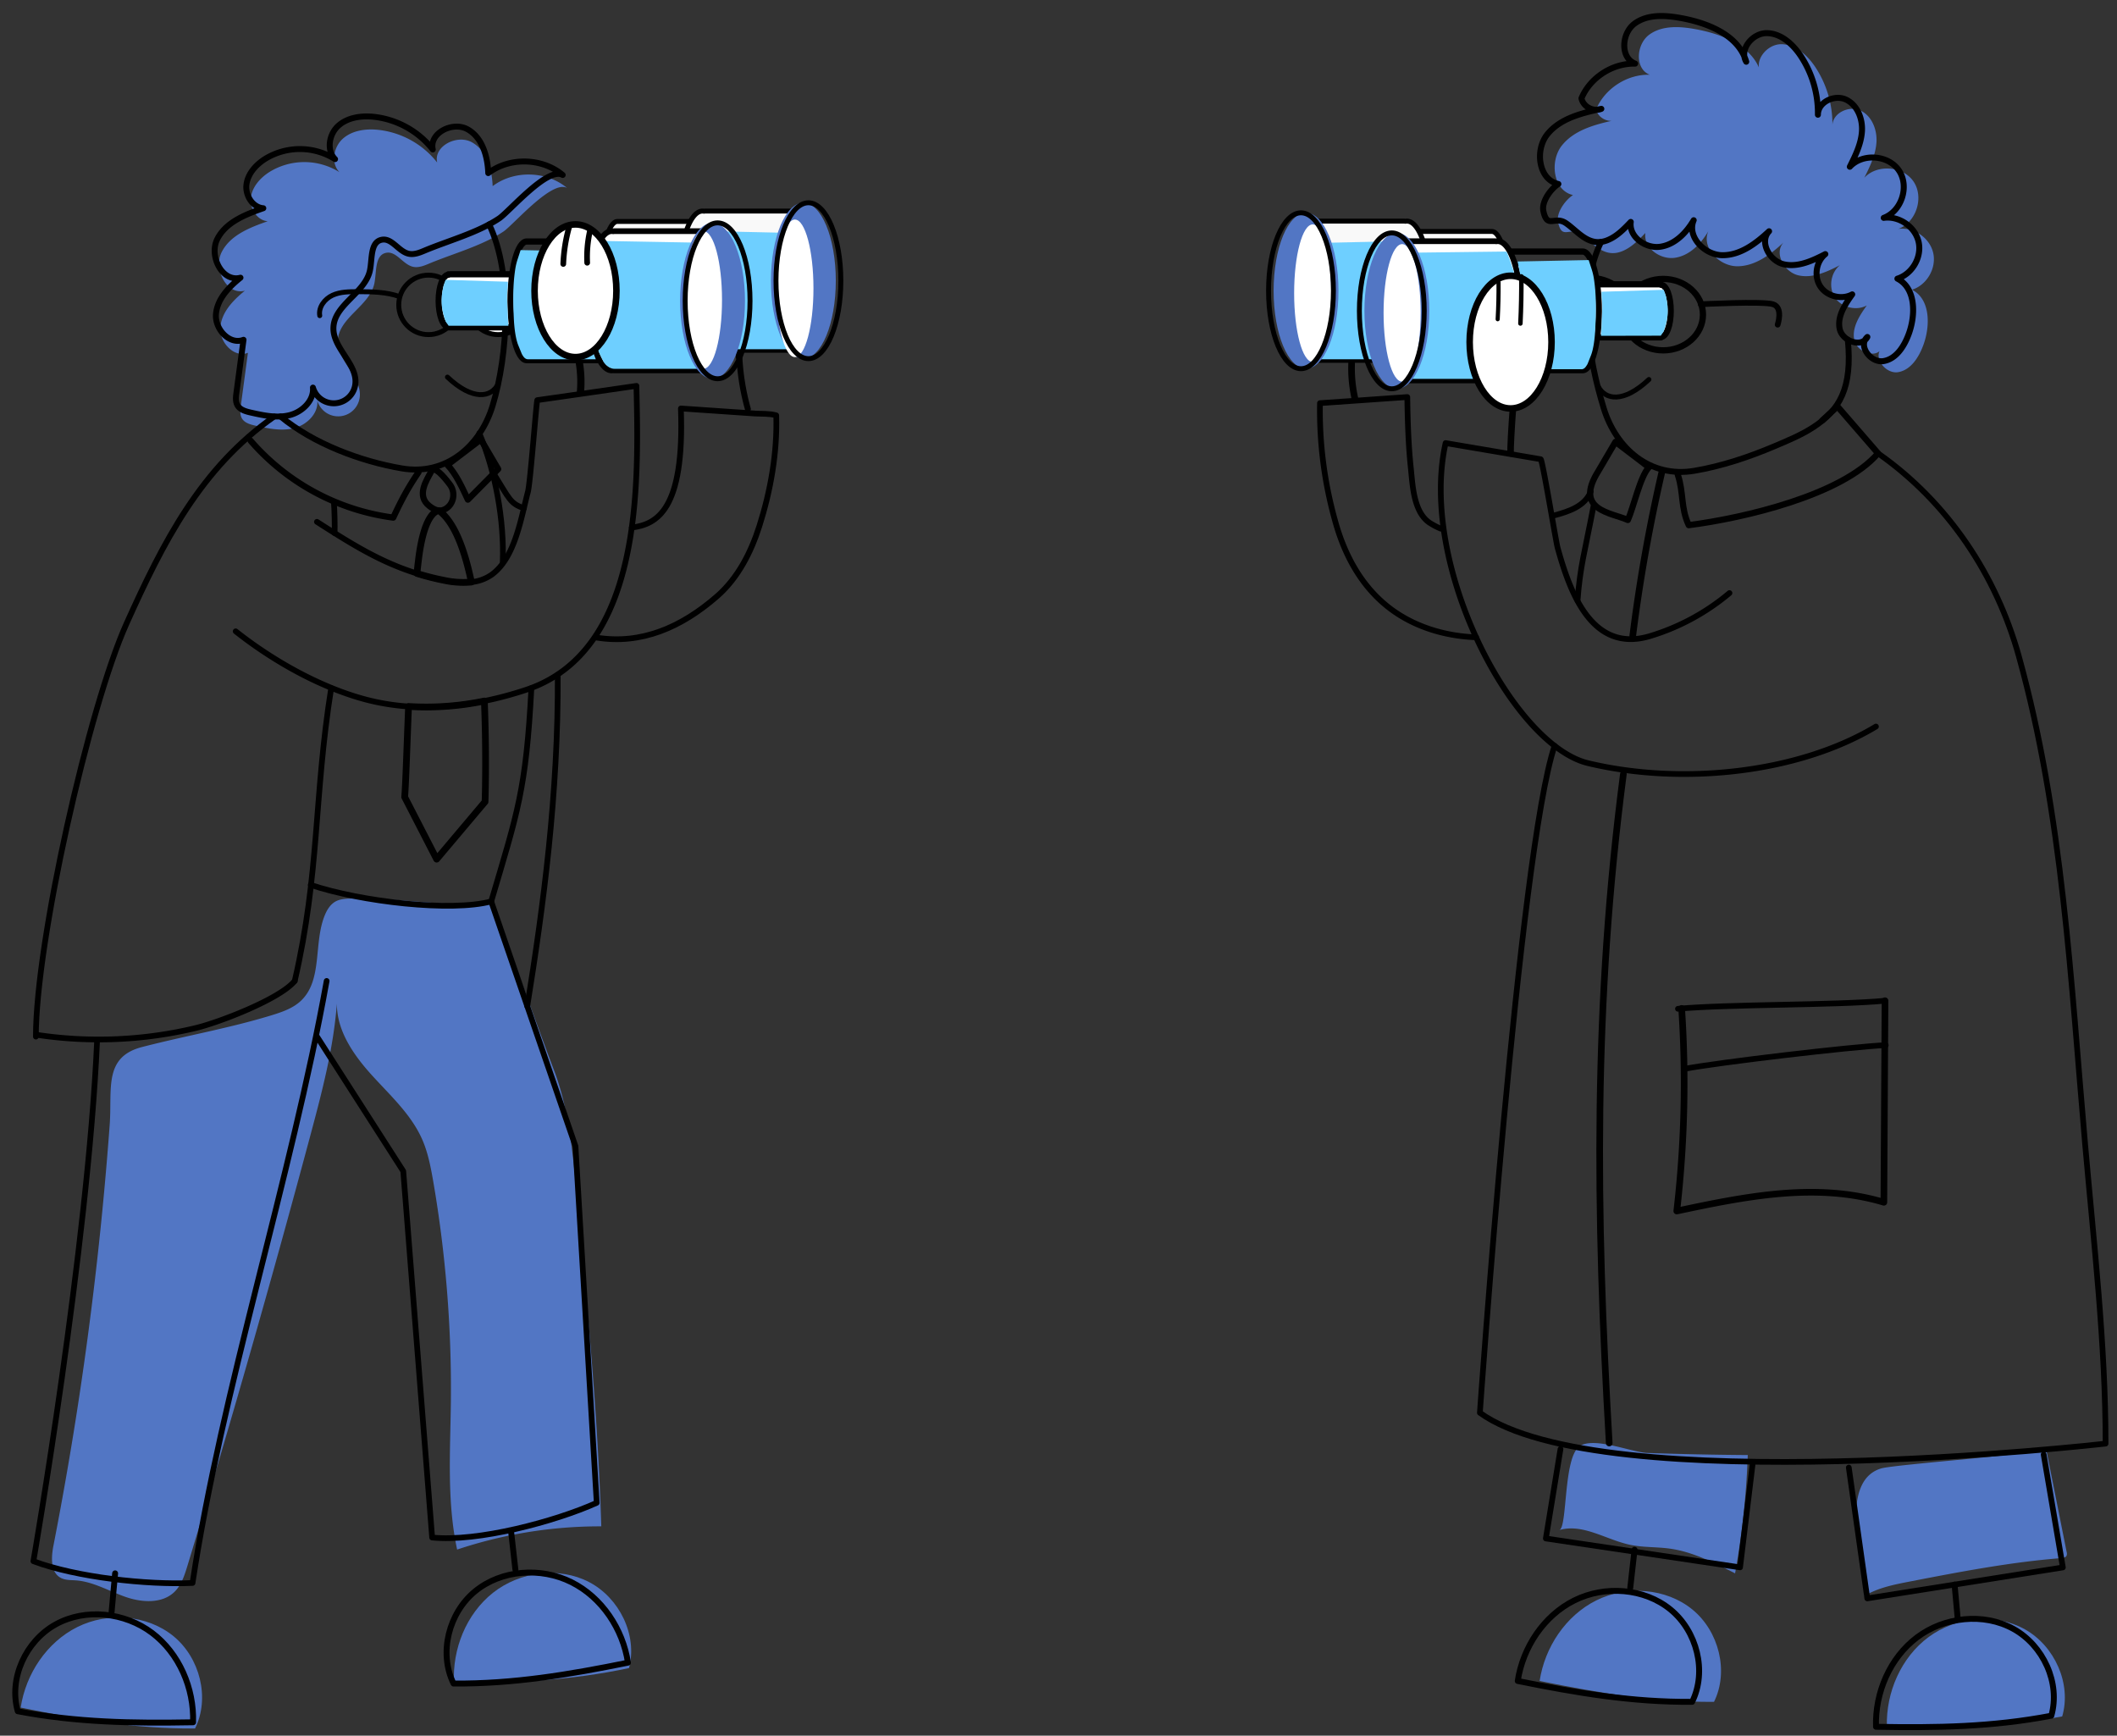 <svg id="Layer_1" data-name="Layer 1" xmlns="http://www.w3.org/2000/svg" viewBox="0 0 1475.18 1209.42"><rect x="0" y="0" width="1475.18" height="1209.42" fill="#333333" stroke="none"/><defs><style>.cls-1,.cls-10,.cls-11,.cls-15,.cls-20,.cls-21,.cls-23,.cls-24,.cls-25,.cls-26,.cls-27,.cls-28,.cls-4,.cls-5,.cls-6,.cls-7,.cls-8,.cls-9{fill:none;}.cls-1,.cls-10,.cls-11,.cls-12,.cls-13,.cls-14,.cls-15,.cls-16,.cls-19,.cls-2,.cls-20,.cls-21,.cls-22,.cls-23,.cls-24,.cls-25,.cls-26,.cls-27,.cls-28,.cls-4,.cls-5,.cls-6,.cls-7,.cls-8,.cls-9{stroke:#000;stroke-linecap:round;stroke-linejoin:round;}.cls-1,.cls-10,.cls-13,.cls-2{stroke-width:3.43px;}.cls-12,.cls-14,.cls-16,.cls-18,.cls-19,.cls-2,.cls-22{fill:#fff;}.cls-3{fill:#5276c4;}.cls-16,.cls-26,.cls-4{stroke-width:3.97px;}.cls-5{stroke-width:4.32px;}.cls-10,.cls-11,.cls-26,.cls-5,.cls-6{fill-rule:evenodd;}.cls-6{stroke-width:4.68px;}.cls-7{stroke-width:4.12px;}.cls-8{stroke-width:4.12px;}.cls-9{stroke-width:5.06px;}.cls-11,.cls-14,.cls-15{stroke-width:4.32px;}.cls-12{stroke-width:2.22px;}.cls-13{fill:#f9f9f9;}.cls-17{fill:#6ecfff;}.cls-19,.cls-23{stroke-width:4.56px;}.cls-20{stroke-width:4.63px;}.cls-21{stroke-width:4.35px;}.cls-22{stroke-width:3.92px;}.cls-24{stroke-width:4.62px;}.cls-25{stroke-width:4.17px;}.cls-27{stroke-width:2.88px;}.cls-28{stroke-width:3.12px;}</style></defs><circle class="cls-1" cx="298.58" cy="212.44" r="20.72"/><circle class="cls-2" cx="347.14" cy="212.44" r="20.72"/><path class="cls-3" d="M135.93,1204.41c10.52-21.29,3.36-49.23-15-64.28s-45.85-17-67.1-6.38-35.85,32.62-39.42,56.1C55.6,1198.2,93.89,1204.68,135.93,1204.41Z"/><path class="cls-3" d="M438.34,1162.3c6-23-6.75-48.89-27.8-59.88s-48.36-7.3-67,7.43-28.46,39.25-27.17,63C358.43,1172.58,397.23,1171.13,438.34,1162.3Z"/><path class="cls-3" d="M37.24,1077c-1.58,8.12-2.16,18.61,5.15,22.48,3.16,1.67,6.93,1.47,10.5,1.73,12.08.89,22.92,7.41,34.35,11.44s25.62,5,34.31-3.4c4.87-4.73,7-11.51,9-18q45.41-149.6,85.86-300.61c8.06-30.07,16-60.39,18.34-91.44-.16,19,11.62,35.93,24.38,50s27.31,27.23,35,44.6c4.1,9.28,6,19.34,7.75,29.33a852.17,852.17,0,0,1,12.29,154.2c-.4,34.25-2.82,68.92,4.37,102.41A314.07,314.07,0,0,1,419,1063.56c-2.44-78.83-10-157.41-17.59-235.91-2.69-27.8-5.46-56-15.42-82.08-11.86-31.06-39.89-110.67-43.73-114.42-2.74-2.68-4.4-1.58-8.23-1.4-28.76,1.4-59.88-4.38-89.56-3.63-3.7.09-7.56.28-10.78,2.1-3.48,2-5.72,5.58-7.26,9.26-8.12,19.43-1.4,45.24-16.64,59.78-5.77,5.49-13.64,8.08-21.26,10.4-29.59,9-59.83,14.2-89.66,21.94-26.9,7-20.62,29.38-22.43,54.18q-7,95.29-21.3,189.86Q47.29,1025.5,37.24,1077Z"/><path class="cls-3" d="M395.17,131c-14.3-12-37-12.58-51.88-1.3-.44-11.78-4.15-24.81-14.44-30.55s-26.84,2.6-24.21,14.08a60.75,60.75,0,0,0-41.08-22.76c-8.69-.9-18.17.38-24.68,6.19s-8.48,17.1-2.33,23.3a46.25,46.25,0,0,0-48.86-.08c-6.37,4.08-11.92,10.28-12.87,17.77s4.21,15.93,11.74,16.51c-12.47,4.36-26.11,9.69-32.07,21.48s3.39,30.33,16.16,26.93c-8.17,6.57-16.18,14.9-17.09,25.33s9.45,21.77,19.2,17.94l-4.94,36.88c-.41,3.06-.76,6.4.86,9,1.88,3,5.74,4.08,9.22,4.86,8.9,2,18.18,4,27,1.77s17-10.1,16.23-19.18a15.11,15.11,0,0,0,29.41-1.59c2.49-14.36-15.47-25.44-15.13-40,.37-16.21,22.26-24.31,25.48-40.21,1.61-8,.15-19.56,8.13-21.2,7.1-1.46,11.69,8.1,18.76,9.72,3.72.85,7.54-.66,11.06-2.14,16.69-7,36.95-12.38,52-22.43C357.91,156.54,384.67,125,395.17,131Z"/><path class="cls-4" d="M415.78,444.29c30.92,5,58.89-7,83.92-28.84,14.56-12.74,23.6-30.56,29.41-48.74,7.87-24.73,12.6-51.29,11.8-77.3-4.46-1.33-10.22-1-14.93-1.26l-22.21-1.53-29.31-2c2.64,71-16.84,80.76-34.22,83"/><path class="cls-5" d="M309.17,355.23c6.82-2.75,8.79-11.63,4.38-17.51-4.66-6.22-10.9-13.25-12.92-9.45-3.36,6.31-10.79,17.12-1.42,24.34C303.17,355.66,306.12,356.46,309.17,355.23Z"/><path class="cls-6" d="M309.38,404.36a178.86,178.86,0,0,1-18.85-4.78q.53-5,1.11-9.74c4.41-35.59,14.4-33.91,14.4-33.91,10.46,7.82,17.59,26.55,22.42,49.64A62.89,62.89,0,0,1,309.38,404.36Z"/><path class="cls-6" d="M338,558.66l-33.73,40L282,555.38c.8-10.54,1.53-34.8,2.69-63.12a199.11,199.11,0,0,0,52.82-3.8C339.1,527,338,558.66,338,558.66Z"/><path class="cls-7" d="M12.37,1192.39c-6.49-22.85,5.62-49,26.42-60.5s48.17-8.42,67.14,5.88,29.35,38.58,28.61,62.32C92.5,1200.83,53.67,1200.27,12.37,1192.39Z"/><path class="cls-7" d="M316.06,1173.1c-10.52-21.29-3.35-49.23,15-64.28s45.84-17,67.09-6.38,35.86,32.62,39.43,56.11C396.4,1166.89,358.11,1173.37,316.06,1173.1Z"/><path class="cls-8" d="M392.1,121.92c-14.3-12-37-12.58-51.88-1.3-.44-11.78-4.15-24.81-14.44-30.54s-26.84,2.59-24.21,14.08a60.74,60.74,0,0,0-41.08-22.77c-8.69-.9-18.17.38-24.69,6.2s-8.47,17.09-2.32,23.29a46.27,46.27,0,0,0-48.87-.08c-6.36,4.08-11.91,10.28-12.87,17.78s4.22,15.92,11.75,16.51c-12.47,4.35-26.11,9.69-32.07,21.47s3.39,30.33,16.16,26.94c-8.17,6.56-16.18,14.89-17.09,25.33s9.45,21.76,19.2,17.93l-4.94,36.88c-.41,3.06-.76,6.4.86,9,1.88,3,5.74,4.07,9.22,4.85,8.89,2,18.18,4,27,1.77s17-10.1,16.23-19.18a15.11,15.11,0,0,0,29.41-1.59c2.49-14.36-15.47-25.44-15.13-40,.37-16.22,22.26-24.32,25.48-40.22,1.61-8,.15-19.56,8.13-21.2,7.1-1.46,11.69,8.1,18.76,9.72,3.72.85,7.54-.66,11.06-2.14,16.69-7,36.95-12.37,52-22.43C354.84,147.49,381.6,115.92,392.1,121.92Z"/><path class="cls-4" d="M220.84,363.61c23.65,15.16,44,28,69.69,36a178.86,178.86,0,0,0,18.85,4.78,62.89,62.89,0,0,0,19.08,1.21,29.6,29.6,0,0,0,14-5.05C359,388.74,363,361,367.86,342.75c1.7-6.35,6-63.92,6.54-63.94s69.08-9.93,69.08-9.93c1.52,66.74,5,184.54-76.83,211.77a247,247,0,0,1-29.19,7.81,199.11,199.11,0,0,1-52.82,3.8,157.87,157.87,0,0,1-29.63-4.8c-30.89-8.15-63.86-26.26-90.78-47.55"/><path class="cls-9" d="M403.15,249.72a83.6,83.6,0,0,1,1.39,22.68"/><path class="cls-4" d="M334,301.85c11.23,26.72,17.44,60.83,16.33,89.79"/><path class="cls-4" d="M191.15,290.21c-51.14,35.84-77.39,87.39-103,144.35C61.92,493,25,656.26,25,722.32"/><path class="cls-4" d="M67.62,725.91c-6.38,143.18-44.35,361.93-44.35,361.93,30,11.25,78.92,16.6,110.9,15.18,20.22-134.15,68.65-281.55,93.45-419.5"/><path class="cls-7" d="M80.22,1096.31l-2.62,28.62"/><path class="cls-7" d="M356.14,1067.12l3,26.59"/><path class="cls-4" d="M220.84,722.24,281,816.05l20.13,255.3c31.56,3.25,85.75-11.16,114.68-24.18L401,798.64,342.27,628.11"/><path class="cls-4" d="M230.79,479.43c-12.19,76.48-7.95,128.63-25.4,204.09"/><path class="cls-4" d="M370.29,479.43c-3.74,71.26-9.7,86.75-28,148.68"/><path class="cls-4" d="M26,721.13a289.3,289.3,0,0,0,110.68-4.87c15.78-3.81,58.49-20.11,68.69-32.74"/><path class="cls-4" d="M216.51,616.62c35.1,11.77,97.95,18.94,125.76,11.49"/><path class="cls-5" d="M335.05,306.23l12.09,20.61c-6.75,6.77-14.36,14.55-21.12,21.32-3.62-7.79-8.25-18.05-14.24-24.2Z"/><path class="cls-4" d="M344,330c11,17.65,11.53,21,21.09,24.09"/><path class="cls-4" d="M388.66,470.13c.45,83-10,161.19-21.25,231"/><path class="cls-10" d="M311.78,262.77c17.68,16.63,30.49,14.34,35.36,4.78"/><path class="cls-11" d="M291.62,329.08c-7.57,11.17-11.88,19.37-17.6,31.59a159.14,159.14,0,0,1-99.41-53.6"/><path class="cls-4" d="M232.64,349.88c.44,4.56.74,17,.52,21.56"/><path class="cls-10" d="M278.47,206.67c-9.24-3.3-19.28-3.38-29.1-3.43-6,0-12.23,0-17.68,2.51s-9.9,8.29-8.88,14.2"/><path class="cls-7" d="M523.21,188.87A166,166,0,0,0,521.13,285"/><path class="cls-7" d="M340.83,156.37c16.6,34.39,13.2,91.13,2.42,126.37-8.68,28.39-32.59,48.83-63.16,43.65-28.89-4.9-61.86-17.32-84.58-36.18"/><line class="cls-4" x1="514.68" y1="248.89" x2="514.68" y2="241.05"/><path class="cls-12" d="M375.77,177.12v.34c-3.76,0-6.81,8.12-6.81,18.14s3.05,18.14,6.81,18.14v.35h56.78v-37Z"/><path class="cls-13" d="M480.47,195.59c0,18.1,3.56,33.76,8.78,41.36h-59.1v0c-6.15-.25-11.1-18.65-11.1-41.34s4.95-41.06,11.1-41.32v0h59.1C484,161.86,480.47,177.51,480.47,195.59Z"/><path class="cls-13" d="M558.19,147.08H491.25v0a3.76,3.76,0,0,0-.65.09,5.37,5.37,0,0,0-1.06-.11c-8.92,0-16.16,21.72-16.16,48.52s7.24,48.53,16.16,48.53a6.25,6.25,0,0,0,1.06-.11,3.63,3.63,0,0,0,.65.09v0h66.94c-5.91-8.93-9.94-27.3-9.94-48.54S552.28,156,558.19,147.08Z"/><path class="cls-14" d="M312.48,191.12v.34c-3.76,0-6.81,8.12-6.81,18.14s3.05,18.15,6.81,18.15v.34h56.78v-37Z"/><path class="cls-15" d="M417.18,209.59c0,18.1,3.56,33.76,8.78,41.36h-59.1c-6.15-.26-11.1-18.66-11.1-41.35s4.95-41.06,11.1-41.32v0H426C420.74,175.86,417.18,191.51,417.18,209.59Z"/><path class="cls-16" d="M494.9,161.08H428v0a3.74,3.74,0,0,0-.66.09,5.37,5.37,0,0,0-1.06-.11c-8.92,0-16.16,21.72-16.16,48.52s7.24,48.53,16.16,48.53a6.25,6.25,0,0,0,1.06-.11,3.74,3.74,0,0,0,.66.09v0H494.9C489,249.2,485,230.83,485,209.59S489,170,494.9,161.08Z"/><path class="cls-17" d="M368.26,250.34h46.92l-8.07-20.15c-1.5-14-3.08-19-.14-32.86l7.52-22.06-51.72-1-2,6.16a41.84,41.84,0,0,0-1.68,6.79c-1.84,11.87-1.61,22.87-1,35.54.28,5.33,1.09,13.08,3.13,18l2.43,5.95C364.81,248.76,365.93,250.45,368.26,250.34Z"/><path class="cls-17" d="M428.34,257h66.78c-1.72,0-5.25-7.85-6.55-11.2-8.63-22.13-7.62-48.58-4.5-72.75,0-.3.37-4,.75-4L421,167.9c-.94,0-3.66,10.33-4,11.46-3.84,14.89-3.17,30.08-2.28,45.29.36,6.25.1,15.51,2.81,21.25l3.08,6.34C422.25,254.69,425.24,257.11,428.34,257Z"/><path class="cls-17" d="M502.9,243.34h47.2c-1.21,0-3.71-7.24-4.63-10.33-6.1-20.44-5.38-44.87-3.18-67.18,0-.28.26-3.71.53-3.71l-45.08-1c-.66,0-2.58,9.54-2.79,10.59-2.71,13.74-2.24,27.77-1.61,41.82.26,5.77.07,14.31,2,19.62L497.5,239C498.6,241.22,500.71,243.46,502.9,243.34Z"/><path class="cls-17" d="M354.29,227,312.63,227l-2.05-2.88c-3.55-10-3.55-15.68-1.62-24.73L310.5,195l43.38,1.31v2.87c-1.15,7.7,0,15.57.1,23.94Z"/><ellipse class="cls-3" cx="496.52" cy="209.6" rx="22.6" ry="54.31"/><ellipse class="cls-18" cx="490.2" cy="209" rx="12.92" ry="47.92"/><ellipse class="cls-1" cx="500.04" cy="209.6" rx="22.6" ry="54.31"/><ellipse class="cls-3" cx="559.81" cy="195.6" rx="22.6" ry="54.31"/><ellipse class="cls-18" cx="553.92" cy="200.91" rx="12.92" ry="47.92"/><ellipse class="cls-1" cx="563.33" cy="195.6" rx="22.6" ry="54.31"/><ellipse class="cls-19" cx="401.01" cy="202.6" rx="28.53" ry="46.23"/><path class="cls-4" d="M396.43,158.76a110.86,110.86,0,0,0-3.93,25.15"/><path class="cls-4" d="M411,161.36a82.87,82.87,0,0,0-1.83,21.71"/><path class="cls-20" d="M941.88,252.27a95.51,95.51,0,0,0,2.33,25.78"/><ellipse class="cls-21" cx="1158.94" cy="219.24" rx="27.73" ry="24.89"/><ellipse class="cls-22" cx="1107.36" cy="214.1" rx="26.97" ry="20.72"/><path class="cls-3" d="M1194.37,1185.85c10.52-21.29,3.36-49.23-15-64.28s-45.85-17-67.1-6.38-35.85,32.62-39.42,56.11C1114,1179.64,1152.33,1186.12,1194.37,1185.85Z"/><path class="cls-3" d="M1437,1196c6.64-22.81-5.29-49.07-26-60.68s-48.11-8.74-67.18,5.43-29.62,38.38-29,62.12C1356.79,1203.93,1395.62,1203.63,1437,1196Z"/><path class="cls-3" d="M1299.15,1112.07c9.45-5.7,20.54-7.89,31.37-10,35-6.78,70.13-13.56,105.69-16.36,1.52-.12,3.33-.44,3.9-1.85a4.17,4.17,0,0,0,0-2.35q-7.15-35.92-14.3-71.85c.6,3-105.74,10.75-115,13.56C1281.16,1032.16,1297.63,1087.82,1299.15,1112.07Z"/><path class="cls-3" d="M1086.54,1066.16c16.33-4.8,32.6,6.69,49.12,10.21,9.35,2,18.91,1.41,28.33,2.77,15.59,2.24,30.43,9.74,45.06,17.17a579.91,579.91,0,0,0,8.85-82.43q-34.9-.25-69.82-1.46c-11.07-.38-37.19-11.56-47.34-4.7C1089.23,1015.48,1092.36,1064.45,1086.54,1066.16Z"/><path class="cls-3" d="M1129.92,175.22c6.6-2.51,11.73-7.77,16.62-12.88-1.44,10.22,10.14,18.7,20.37,17.31s18.25-9.6,23.48-18.5c-4.92,11.45,7.62,24.33,20.09,24.38s23.31-8.19,32.43-16.68c-7,7.37.29,20.71,10.2,23s20-2.45,29-7.07c-6.49,5.26-8.06,15.63-3.43,22.57s14.83,9.46,22.16,5.48c-5.12,7.14-10.5,15.43-8.74,24s15.34,13.53,19.3,5.69c-6.78,6,2.32,18.3,11.26,16.8s14.51-10.49,17.62-19c4.92-13.47,4.84-31.93-7.94-38.44,10.33-3.22,17.15-15,14.78-25.58s-13.6-18.31-24.31-16.79c12.41-4.58,18-21.8,10.72-32.82s-25.38-12.52-34.41-2.85c3.92-7.86,7.91-16,8.45-24.76s-3.25-18.42-11.23-22.09-19.46,1.81-19.46,10.59a72.06,72.06,0,0,0-12-40.95c-5.5-8.24-13.82-15.8-23.72-15.83S1221.89,42.26,1227,50.77c-5.26-18.29-26.12-26.81-44.82-30.32-11.17-2.1-23.75-3-32.92,3.7s-10.27,23.82.33,27.93c-15.75-.43-31.28,9.59-37.38,24.12,1.19,5.85,8.33,9.64,13.84,7.34-13.82,3-28.75,6.72-37.61,17.75s-6.14,31.62,7.68,34.62c-5.11,3.26-11.88,12.18-10.43,18.92,2.74,12.66,7.88,3,15.72,8.37C1109.7,168.87,1117.25,180,1129.92,175.22Z"/><path class="cls-7" d="M1115.7,168.48c-16.6,34.39-9,80.68,1.8,115.92,8.68,28.39,32.59,48.84,63.17,43.65,19.22-3.26,38.11-9.59,56-17.18,9.18-3.9,18.56-7.75,26.94-13.22,18.21-11.9,27.3-27.1,24-60.93"/><path class="cls-4" d="M1028.59,444.07c-21.82-.81-43.58-7.33-60.94-20.86-19.36-15.1-30.91-36.95-37.31-60.3a284.8,284.8,0,0,1-10.55-82l60.85-4.25c.24,16.38.72,32.81,2.42,49.12.85,8.15,1.31,16.57,3.77,24.43,1.67,5.36,4.37,10.58,9.06,13.87a50.29,50.29,0,0,0,8.14,4.32"/><path class="cls-4" d="M1307.21,506.26c-54.2,32.62-135.23,41.12-200.55,25.53-52.33-12.49-118.38-137.68-99.33-223.06,0,0,65.6,11.13,66.27,11.26,1.22.17,10.61,57.45,11.81,61.77,8.58,30.87,23.72,73.31,63.92,61.6a156,156,0,0,0,55.81-30.11"/><path class="cls-4" d="M1308.67,315.88c49.34,34.59,82.65,85.73,98.1,141.32C1437.45,567.59,1443,684.1,1453,797.71c6.07,68.94,14.22,138.91,14.22,208.21,0,0-351,39.94-436-21.5,0,0,27.29-390.51,52.06-464.76"/><path class="cls-23" d="M1057.6,250.55c-1.56,6.95-5.44,58.23-4.94,65.33"/><path class="cls-4" d="M1110.52,352.05c-6.33,33.27-9.42,42.16-11.24,66.42"/><path class="cls-5" d="M1125.7,307.89l-12.09,20.61c-17.07,27.29,9.58,28.71,20.72,33.83,3.63-7.78,8.65-30.56,14.65-36.71Z"/><path class="cls-4" d="M1108.44,342.57c-4,10.24-15.53,13.9-25.17,16.5"/><path class="cls-10" d="M1149,264.43c-17.68,16.63-30.49,14.34-35.37,4.78"/><path class="cls-11" d="M1169.13,330.74c4.25,13,1.91,23,7.63,35.2,38.19-4.91,106.83-20.85,131.91-50.06l-28.29-32.66L1269.75,293"/><path class="cls-7" d="M1179.12,1185.85c10.52-21.29,3.35-49.23-15-64.28s-45.85-17-67.1-6.38-35.85,32.62-39.42,56.11C1098.79,1179.64,1137.08,1186.12,1179.12,1185.85Z"/><path class="cls-7" d="M1139,1079.87l-3,26.59"/><polyline class="cls-4" points="1087.39 1009.68 1077.18 1072.02 1212.52 1092.14 1221.44 1018.68"/><path class="cls-7" d="M1429.42,1195.52c6.49-22.85-5.62-49-26.42-60.5s-48.17-8.41-67.14,5.89-29.36,38.57-28.61,62.32C1349.29,1204,1388.12,1203.4,1429.42,1195.52Z"/><path class="cls-7" d="M1362,1104.13l2.19,23.93"/><polyline class="cls-4" points="1288.29 1022.59 1301.17 1113.76 1437.46 1092.19 1424.08 1013.53"/><path class="cls-24" d="M1171.82,702.69a775.61,775.61,0,0,1-3.4,141.15c47.81-10.14,97.15-20.23,144.31-6.09l.8-140.43"/><path class="cls-4" d="M1169.24,702.92c34.43-3.22,109.86-2.38,144.29-5.6"/><path class="cls-4" d="M1173.49,744.84c22.72-4.43,117.42-15.6,140.54-16.57"/><path class="cls-24" d="M1131.22,539.36c-20.91,160.3-19.29,304.75-9.88,466.14"/><path class="cls-24" d="M1158.06,328.85a1128.33,1128.33,0,0,0-20.3,114.1"/><path class="cls-25" d="M1119.74,167.52c6.61-2.51,11.73-7.77,16.62-12.88-1.44,10.22,10.14,18.7,20.37,17.31s18.26-9.6,23.48-18.5c-4.91,11.45,7.63,24.33,20.09,24.38s23.31-8.19,32.43-16.69c-7,7.38.29,20.72,10.2,23s20-2.45,29-7.07c-6.49,5.26-8.06,15.63-3.42,22.57s14.82,9.46,22.16,5.48c-5.12,7.14-10.51,15.43-8.75,24s15.34,13.53,19.3,5.69c-6.77,6,2.32,18.3,11.26,16.8s14.51-10.49,17.62-19c4.92-13.47,4.84-31.93-7.94-38.44,10.33-3.22,17.15-15,14.78-25.58s-13.6-18.31-24.31-16.79c12.42-4.58,18-21.8,10.72-32.82S1298,106.52,1289,116.19c3.92-7.86,7.91-16,8.46-24.76s-3.26-18.42-11.24-22.09-19.46,1.81-19.45,10.59a72.14,72.14,0,0,0-12-41c-5.5-8.24-13.81-15.8-23.72-15.83s-19.29,11.41-14.23,19.92c-5.26-18.29-26.12-26.81-44.82-30.32-11.17-2.1-23.74-3-32.91,3.7s-10.28,23.82.32,27.93C1123.61,44,1108.08,54,1102,68.5c1.18,5.85,8.33,9.64,13.84,7.34-13.83,3-28.76,6.72-37.62,17.75s-6.14,31.62,7.69,34.62c-5.11,3.26-11.89,12.18-10.44,18.92,2.74,12.66,7.88,3,15.72,8.37C1099.52,161.17,1107.07,172.34,1119.74,167.52Z"/><path class="cls-26" d="M1185.08,212s43.16-2.26,50.42,0,3.21,14.25,3.21,14.25"/><path class="cls-12" d="M1094.12,184.12v.34c3.76,0,6.8,8.12,6.8,18.14s-3,18.14-6.8,18.14v.35h-56.78v-37Z"/><path class="cls-13" d="M989.42,202.59c0,18.1-3.56,33.76-8.78,41.36h59.1c6.14-.26,11.1-18.66,11.1-41.35s-5-41.06-11.1-41.32v0h-59.1C985.86,168.86,989.42,184.51,989.42,202.59Z"/><path class="cls-13" d="M911.7,154.08h66.93v0a3.74,3.74,0,0,1,.66.09,5.27,5.27,0,0,1,1.05-.11c8.93,0,16.17,21.72,16.17,48.52s-7.24,48.53-16.17,48.53a6.24,6.24,0,0,1-1.05-.11,3.74,3.74,0,0,1-.66.09v0H911.7c5.9-8.93,9.94-27.3,9.94-48.54S917.6,163,911.7,154.08Z"/><path class="cls-14" d="M1157.41,198.12v.34c3.76,0,6.8,8.12,6.8,18.14s-3,18.15-6.8,18.15v.34h-56.78v-37Z"/><path class="cls-15" d="M1052.71,216.59c0,18.1-3.56,33.76-8.78,41.36H1103c6.14-.26,11.1-18.66,11.1-41.35s-5-41.06-11.1-41.32v0h-59.1C1049.15,182.86,1052.71,198.51,1052.71,216.59Z"/><path class="cls-16" d="M975,168.08h66.93v0a3.51,3.51,0,0,1,.65.09,5.45,5.45,0,0,1,1.06-.11c8.93,0,16.17,21.72,16.17,48.52s-7.24,48.53-16.17,48.53a6.24,6.24,0,0,1-1.05-.11,3.74,3.74,0,0,1-.66.09v0H975c5.9-8.92,9.94-27.3,9.94-48.54S980.89,177,975,168.08Z"/><path class="cls-17" d="M1101.68,257.29h-45.81l7.88-20.14c1.47-14,1.23-18.38-1.63-32.19l-4.62-22.75,49.53-1,2,6.16a42.52,42.52,0,0,1,1.64,6.79c1.8,11.87,1.57,22.86.93,35.53-.27,5.34-1.06,13.09-3,18l-2.38,6C1105,255.71,1104,257.4,1101.68,257.29Z"/><path class="cls-17" d="M1041.64,264H974.77c1.72,0,5.25-7.85,6.56-11.2,8.63-22.13,7.62-48.58,4.5-72.75,0-.3-.37-4-.75-4l64.42-.78c.94,0,5.32,13.88,5.61,15,3.84,14.89,1,26.18.07,41.39-.37,6.25-.1,15.51-2.82,21.25l-3.07,6.34C1047.73,261.69,1044.73,264.11,1041.64,264Z"/><path class="cls-17" d="M967,250.34h-47.2c1.21,0,3.7-7.24,4.63-10.33,6.09-20.44,5.38-44.87,3.17-67.18,0-.28-.26-3.71-.53-3.71l45.08-1c.67,0,2.59,9.54,2.8,10.59,2.71,13.74,2.24,27.77,1.61,41.82-.26,5.77-.07,14.31-2,19.62L972.38,246C971.29,248.22,969.17,250.46,967,250.34Z"/><path class="cls-17" d="M1115.59,234l41.67-.09,2-2.88c3.55-10,3.54-15.68,1.62-24.73l-1.55-4.37L1116,203.29l0,2.86c1.14,7.7,0,15.57-.11,23.94Z"/><ellipse class="cls-3" cx="973.37" cy="216.6" rx="22.6" ry="54.31"/><ellipse class="cls-18" cx="977.03" cy="218.01" rx="12.92" ry="47.92"/><ellipse class="cls-1" cx="969.85" cy="216.6" rx="22.6" ry="54.31"/><ellipse class="cls-3" cx="910.08" cy="202.6" rx="22.6" ry="54.31"/><ellipse class="cls-18" cx="914.71" cy="204.29" rx="12.92" ry="47.92"/><ellipse class="cls-1" cx="906.56" cy="202.6" rx="22.6" ry="54.31"/><ellipse class="cls-19" cx="1052.62" cy="238.38" rx="28.53" ry="46.23"/><path class="cls-27" d="M1044.22,196.77q.12,12.84-.6,25.66"/><path class="cls-28" d="M1060.11,192.58q.14,16.42-.65,32.83"/></svg>